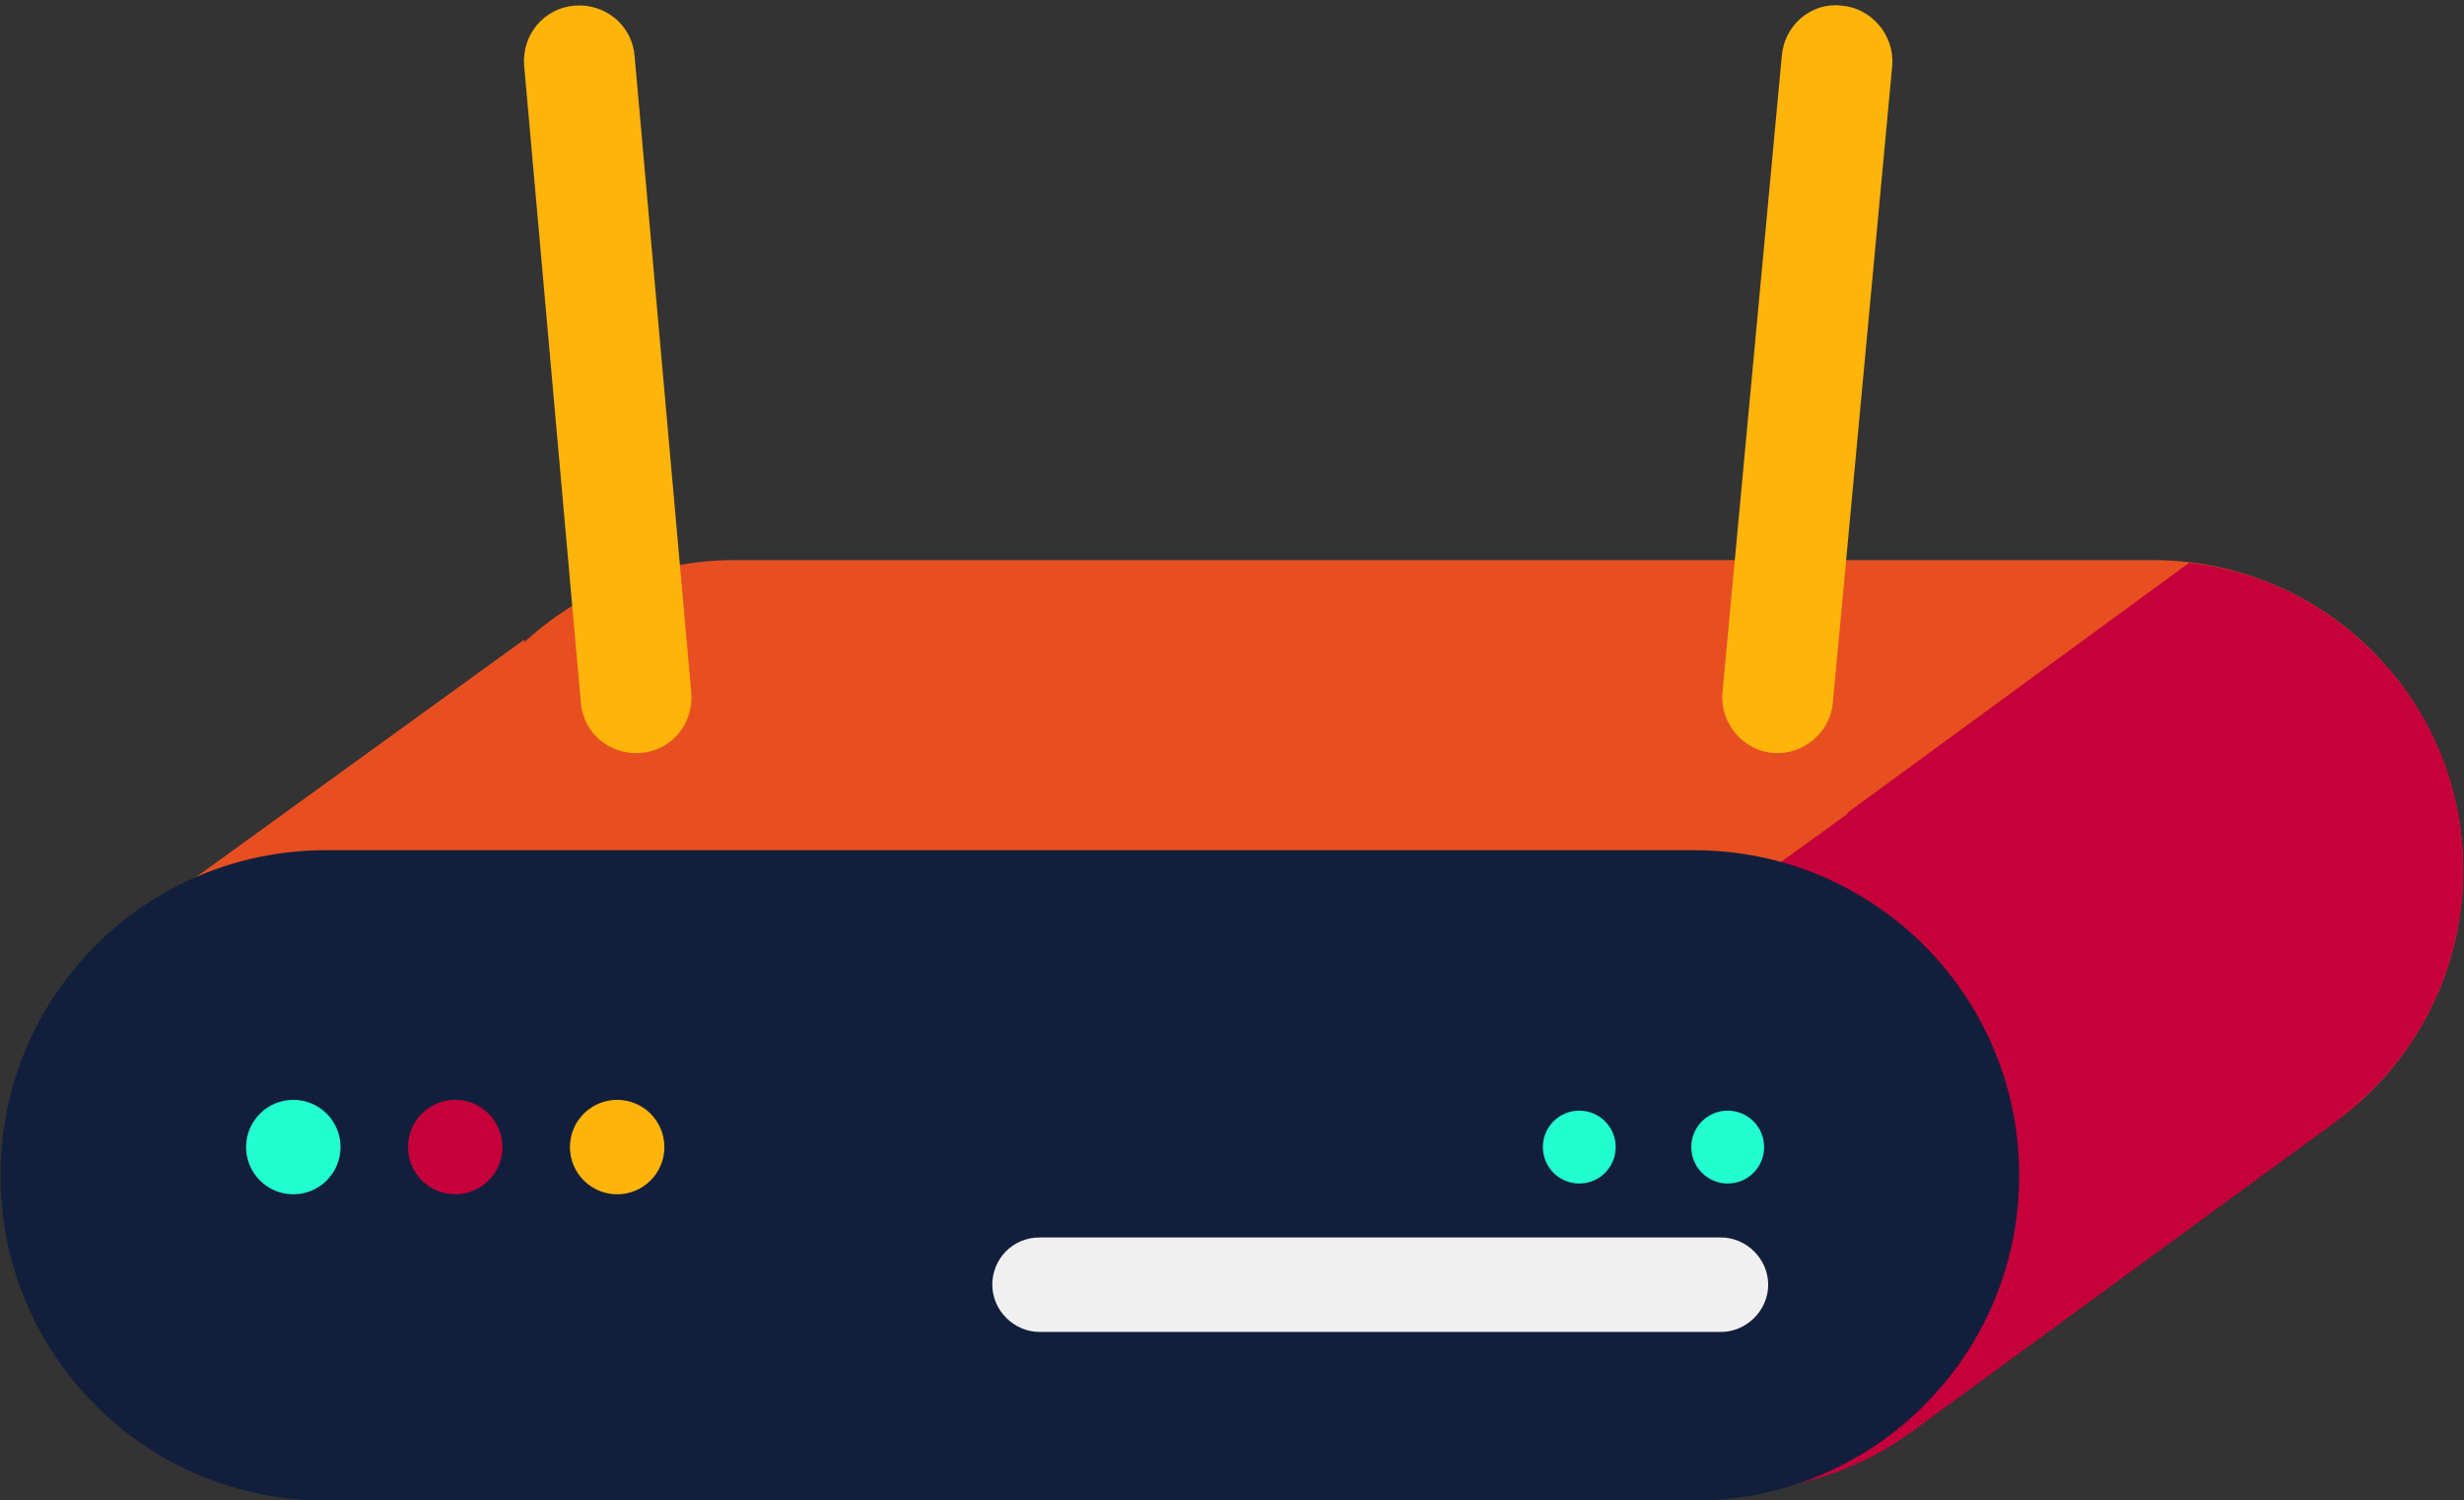 <?xml version="1.0" encoding="utf-8"?>
<!-- Generator: Adobe Illustrator 22.1.0, SVG Export Plug-In . SVG Version: 6.00 Build 0)  -->
<svg version="1.1" id="Livello_1" xmlns="http://www.w3.org/2000/svg" xmlns:xlink="http://www.w3.org/1999/xlink" x="0px" y="0px"
	 viewBox="0 0 182.6 111.2" style="enable-background:new 0 0 182.6 111.2;" xml:space="preserve">
<rect x="0" y="0" width="182.6" height="111.2" fill="#333333" stroke="none"/>
<style type="text/css">
	.st0{fill:#E74F20;}
	.st1{fill:#C5003B;}
	.st2{fill:#FFB40A;stroke:#FFB40A;stroke-width:3;stroke-linecap:round;stroke-linejoin:round;}
	.st3{fill:#111F3C;stroke:#111F3C;stroke-width:3;stroke-linecap:round;stroke-linejoin:round;}
	.st4{fill:#22FED0;}
	.st5{fill:#FFB40A;}
	.st6{fill:#F1F0F1;}
</style>
<g id="Group_66" transform="translate(-1604.264 6.011)">
	<path id="Path_266" class="st0" d="M1763.8,81.5h-105.1c-12.7,0-23-10.3-23-23l0,0l0,0c0-12.7,10.3-23,23-23l0,0h105.1
		c12.7,0,23,10.3,23,23l0,0l0,0c0,11.9-9.1,21.9-21,22.9C1765.2,81.5,1764.5,81.5,1763.8,81.5z"/>
	<path id="Path_267" class="st1" d="M1763.8,81.5c4,0,7.8-1,11.3-3l4.5-3.3c9.2-8.7,9.7-23.3,0.9-32.5c-3.7-3.9-8.6-6.4-14-7
		l-25.3,18.5c-2.4,12.5,5.8,24.5,18.3,26.9C1761,81.3,1762.4,81.5,1763.8,81.5L1763.8,81.5z"/>
	<circle id="Ellipse_32" class="st1" cx="1732.4" cy="81.5" r="23"/>
	<path id="Path_268" class="st1" d="M1735.1,58.7l31.8-23l10.9,41.1l-32,23.4L1735.1,58.7z"/>
	<path id="Path_269" class="st0" d="M1612.7,63.4l30.4-22l10.9,41.1l-30,17.3L1612.7,63.4z"/>
	<path id="Rectangle_195" class="st2" d="M1647-4.1L1647-4.1c1.4-0.1,2.7,0.9,2.8,2.4l4.2,47.2c0.1,1.4-0.9,2.7-2.4,2.8l0,0
		c-1.4,0.1-2.7-0.9-2.8-2.4l-4.2-47.2C1644.5-2.7,1645.5-4,1647-4.1z"/>
	<path id="Rectangle_196" class="st2" d="M1740.6-4.1L1740.6-4.1c1.4,0.1,2.5,1.4,2.4,2.8l-4.4,47.2c-0.1,1.4-1.4,2.5-2.8,2.4l0,0
		c-1.4-0.1-2.5-1.4-2.4-2.8l4.4-47.2C1737.9-3.2,1739.2-4.3,1740.6-4.1z"/>
	<path id="Rectangle_197" class="st3" d="M1628.4,58.5h101.4c12.5,0,22.6,10.1,22.6,22.6l0,0c0,12.5-10.1,22.6-22.6,22.6h-101.4
		c-12.5,0-22.6-10.1-22.6-22.6l0,0C1605.8,68.6,1615.9,58.5,1628.4,58.5z"/>
	<circle id="Ellipse_33" class="st4" cx="1626" cy="79" r="3.5"/>
	<circle id="Ellipse_71" class="st1" cx="1638" cy="79" r="3.5"/>
	<circle id="Ellipse_72" class="st5" cx="1650" cy="79" r="3.5"/>
	<circle id="Ellipse_36" class="st4" cx="1721.3" cy="79" r="2.7"/>
	<circle id="Ellipse_73" class="st4" cx="1732.3" cy="79" r="2.7"/>
	<path id="Rectangle_198" class="st6" d="M1681.3,85.7h50.5c1.9,0,3.5,1.6,3.5,3.5v0c0,1.9-1.6,3.5-3.5,3.5h-50.5
		c-1.9,0-3.5-1.6-3.5-3.5v0C1677.8,87.3,1679.3,85.7,1681.3,85.7z"/>
	<path id="Path_270" class="st1" d="M1779.6,75.2l-4.5,3.3C1776.7,77.6,1778.3,76.5,1779.6,75.2z"/>
</g>
</svg>
